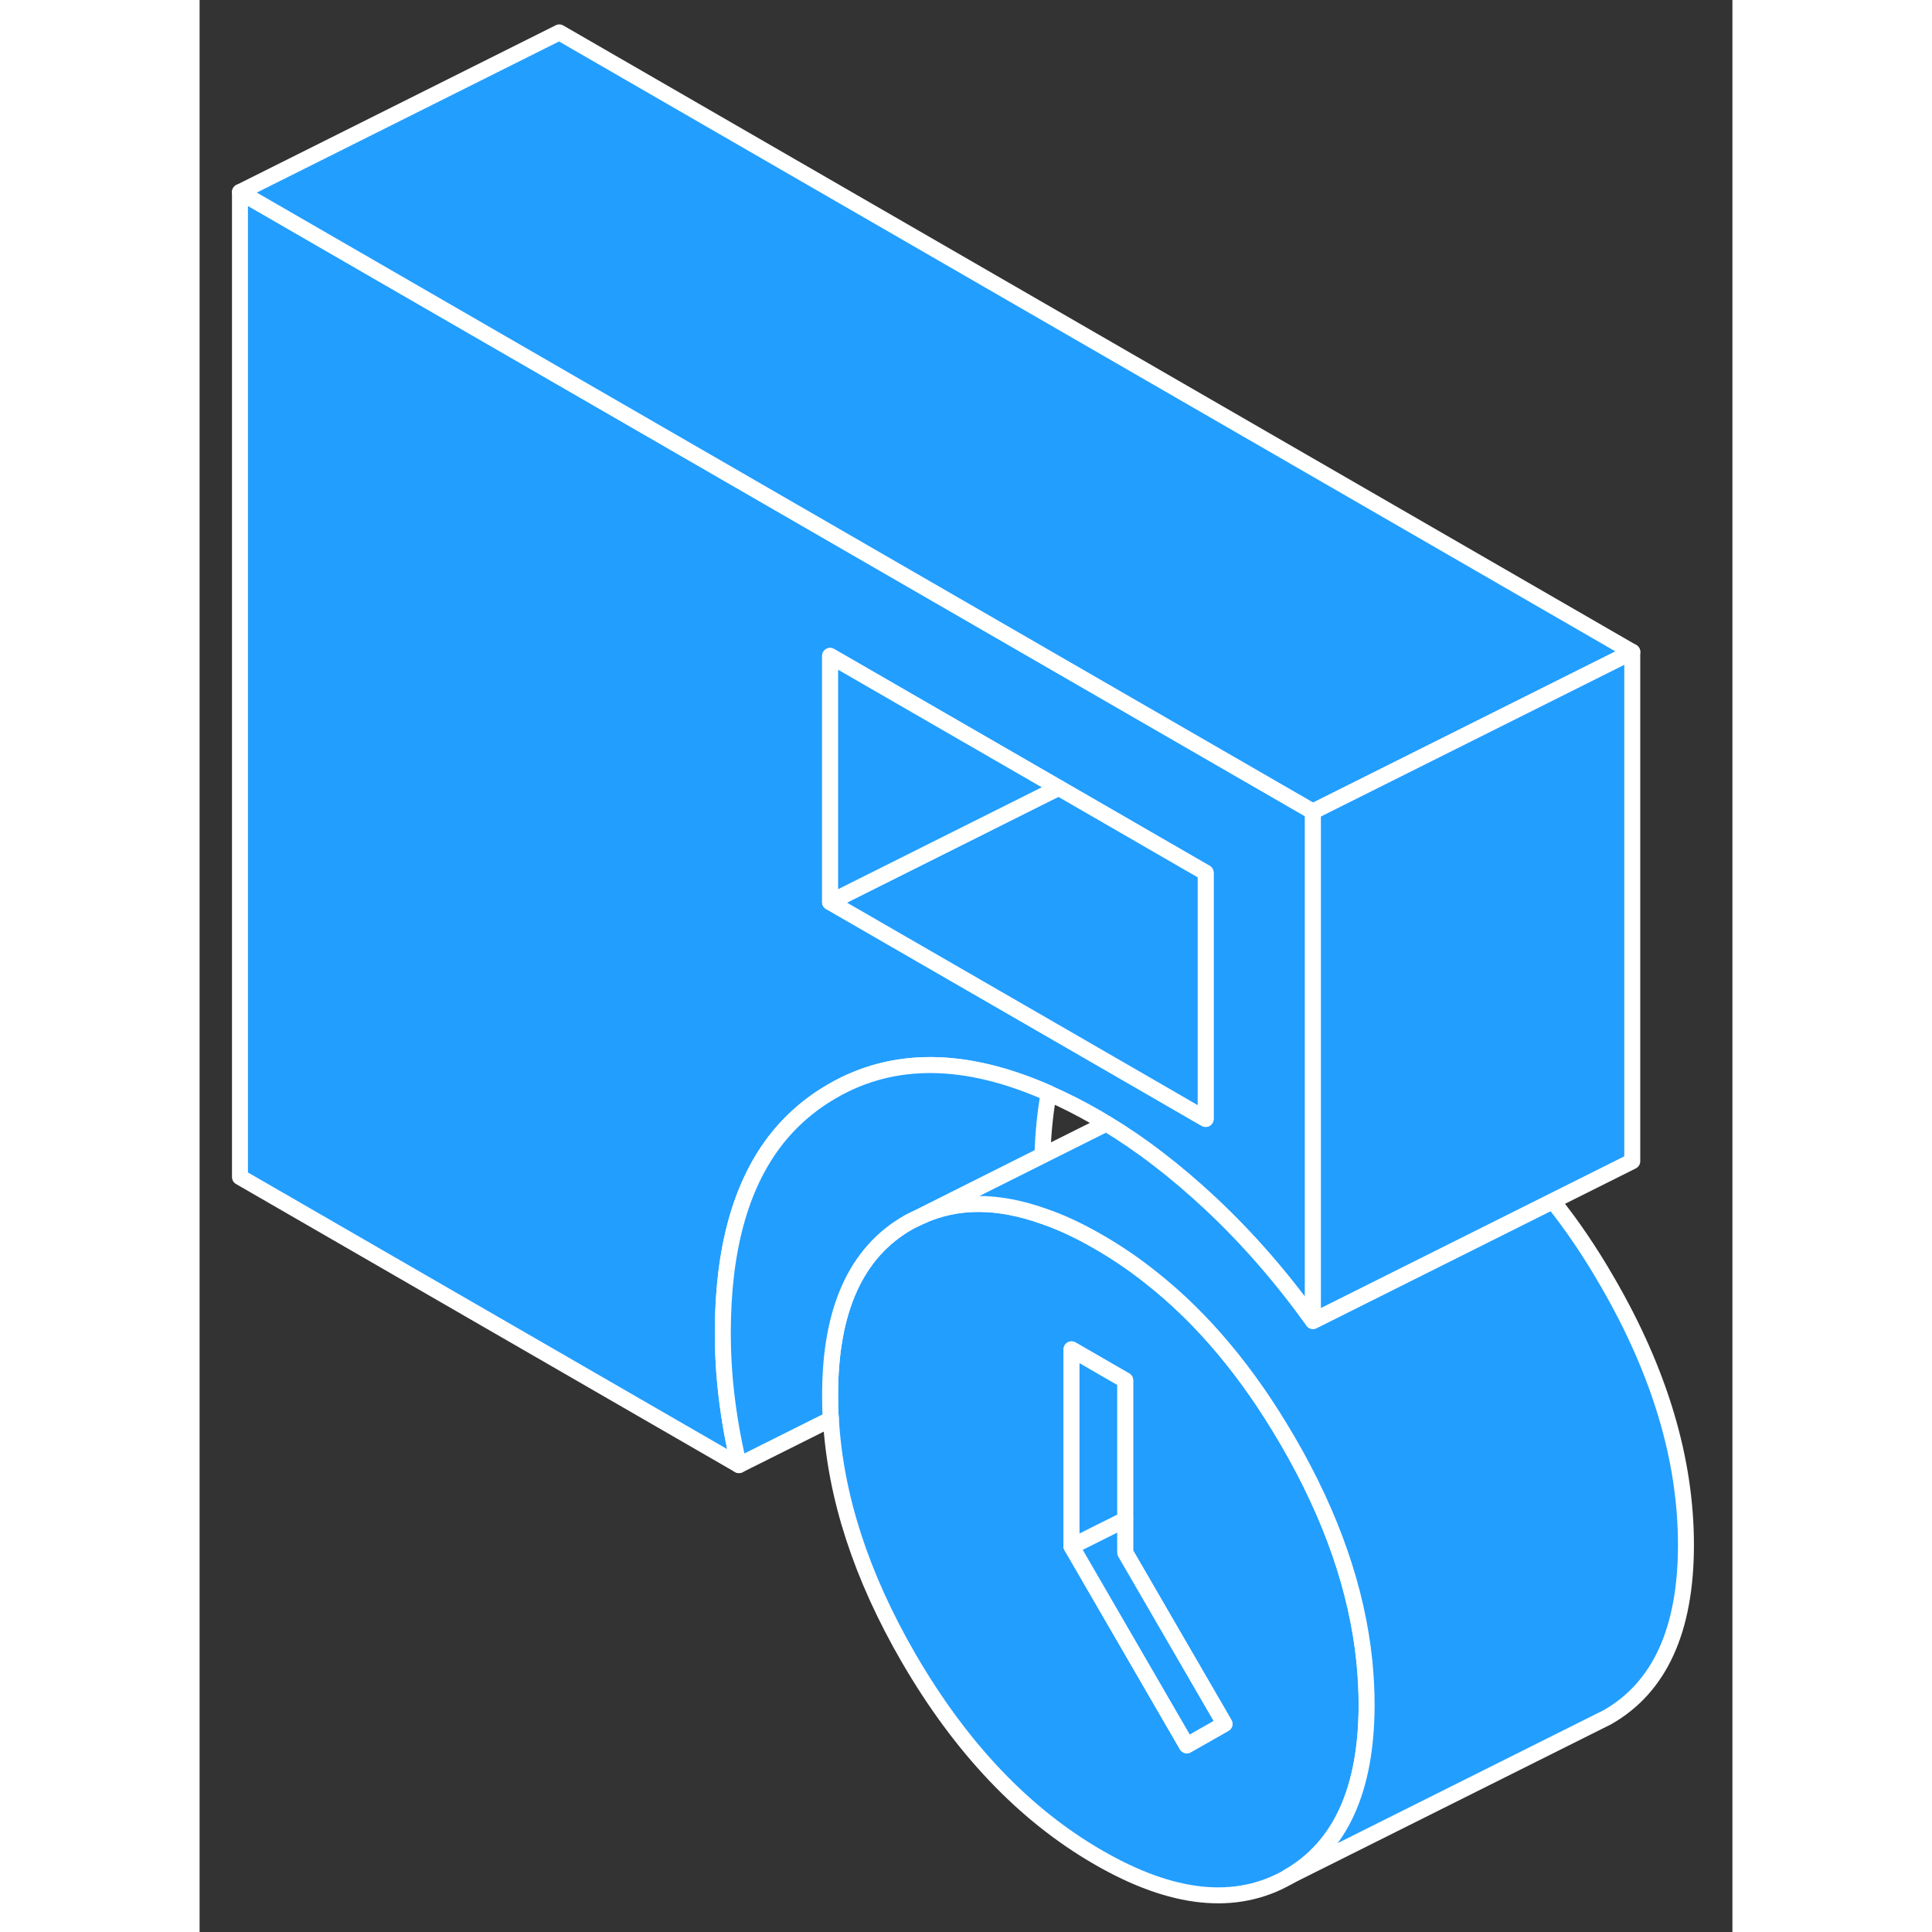 <svg width="48" height="48" viewBox="0 0 96 121" fill="#229EFF" xmlns="http://www.w3.org/2000/svg" stroke-width="1px" stroke-linecap="round" stroke-linejoin="round"><rect x="0" y="0" width="96" height="121" fill="#333333" stroke="none"/><path d="M59.489 44.919L22.529 23.579L2.529 12.029V73.719L33.779 91.759C33.439 90.349 33.189 88.949 33.019 87.559C32.849 86.179 32.769 84.819 32.769 83.469C32.769 78.339 33.849 74.349 36.009 71.499C36.999 70.209 38.199 69.159 39.619 68.339C43.449 66.119 47.969 66.159 53.179 68.469C54.159 68.899 55.169 69.409 56.209 70.009C56.399 70.119 56.599 70.239 56.789 70.359C57.879 71.019 58.969 71.759 60.039 72.589C61.139 73.429 62.219 74.349 63.299 75.359C65.629 77.539 67.769 79.999 69.729 82.729V50.829L59.489 44.919ZM63.009 70.079L61.519 69.219L60.379 68.559L54.129 64.949L39.489 56.499V41.079L53.799 49.339L63.009 54.659V70.079Z" stroke="white" stroke-linejoin="round"/><path d="M63.01 54.659V70.079L61.52 69.219L60.38 68.559L54.13 64.949L39.49 56.499L53.8 49.339L63.01 54.659Z" stroke="white" stroke-linejoin="round"/><path d="M72.95 104.039C72.49 99.559 70.9 94.969 68.17 90.269C68.14 90.219 68.11 90.169 68.08 90.119C65.64 85.939 62.83 82.579 59.63 80.049C58.56 79.189 57.45 78.439 56.29 77.769C55.11 77.089 53.97 76.549 52.88 76.179C50 75.149 47.43 75.139 45.17 76.179L44.59 76.459L44.4 76.559C41.13 78.419 39.49 82.019 39.49 87.359C39.49 87.869 39.49 88.379 39.54 88.889C39.82 93.739 41.44 98.719 44.4 103.829C47.68 109.479 51.64 113.649 56.29 116.329C60.94 119.019 64.9 119.419 68.17 117.559C71.45 115.689 73.09 112.089 73.09 106.759C73.09 105.859 73.04 104.959 72.95 104.049V104.039ZM61.83 109.309L54.61 96.849V84.509L57.97 86.449V97.239L64.19 107.969L61.83 109.309Z" stroke="white" stroke-linejoin="round"/><path d="M64.189 107.969L61.829 109.309L54.609 96.85L57.969 95.169V97.239L64.189 107.969Z" stroke="white" stroke-linejoin="round"/><path d="M57.969 86.449V95.169L54.609 96.849V84.509L57.969 86.449Z" stroke="white" stroke-linejoin="round"/><path d="M93.09 96.749C93.09 102.079 91.45 105.679 88.17 107.549L87.33 107.969L68.17 117.549C71.45 115.679 73.09 112.079 73.09 106.749C73.09 105.849 73.04 104.949 72.95 104.039C72.49 99.559 70.9 94.969 68.17 90.269C68.14 90.219 68.11 90.169 68.08 90.119C65.64 85.939 62.83 82.579 59.63 80.049C58.56 79.189 57.45 78.439 56.29 77.769C55.11 77.089 53.97 76.549 52.88 76.179C50 75.149 47.43 75.139 45.17 76.179L52.79 72.369L56.79 70.369C57.88 71.029 58.97 71.769 60.04 72.599C61.14 73.439 62.22 74.359 63.3 75.369C65.63 77.549 67.77 80.009 69.73 82.739L84.75 75.229C85.97 76.749 87.11 78.439 88.17 80.279C91.45 85.929 93.09 91.419 93.09 96.759V96.749Z" stroke="white" stroke-linejoin="round"/><path d="M53.8 49.339L39.49 56.499V41.079L53.8 49.339Z" stroke="white" stroke-linejoin="round"/><path d="M89.729 40.829L69.729 50.829L59.489 44.919L22.529 23.579L2.529 12.029L22.529 2.029L89.729 40.829Z" stroke="white" stroke-linejoin="round"/><path d="M89.728 40.829V72.729L69.728 82.729V50.829L89.728 40.829Z" stroke="white" stroke-linejoin="round"/><path d="M53.179 68.469C52.959 69.669 52.829 70.969 52.789 72.349L45.169 76.169L44.59 76.449L44.4 76.549C41.13 78.409 39.489 82.009 39.489 87.349C39.489 87.859 39.489 88.369 39.539 88.879L33.779 91.759C33.439 90.349 33.19 88.949 33.02 87.559C32.849 86.179 32.77 84.819 32.77 83.469C32.77 78.339 33.849 74.349 36.01 71.499C36.999 70.209 38.2 69.159 39.62 68.339C43.45 66.119 47.969 66.159 53.179 68.469Z" stroke="white" stroke-linejoin="round"/></svg>